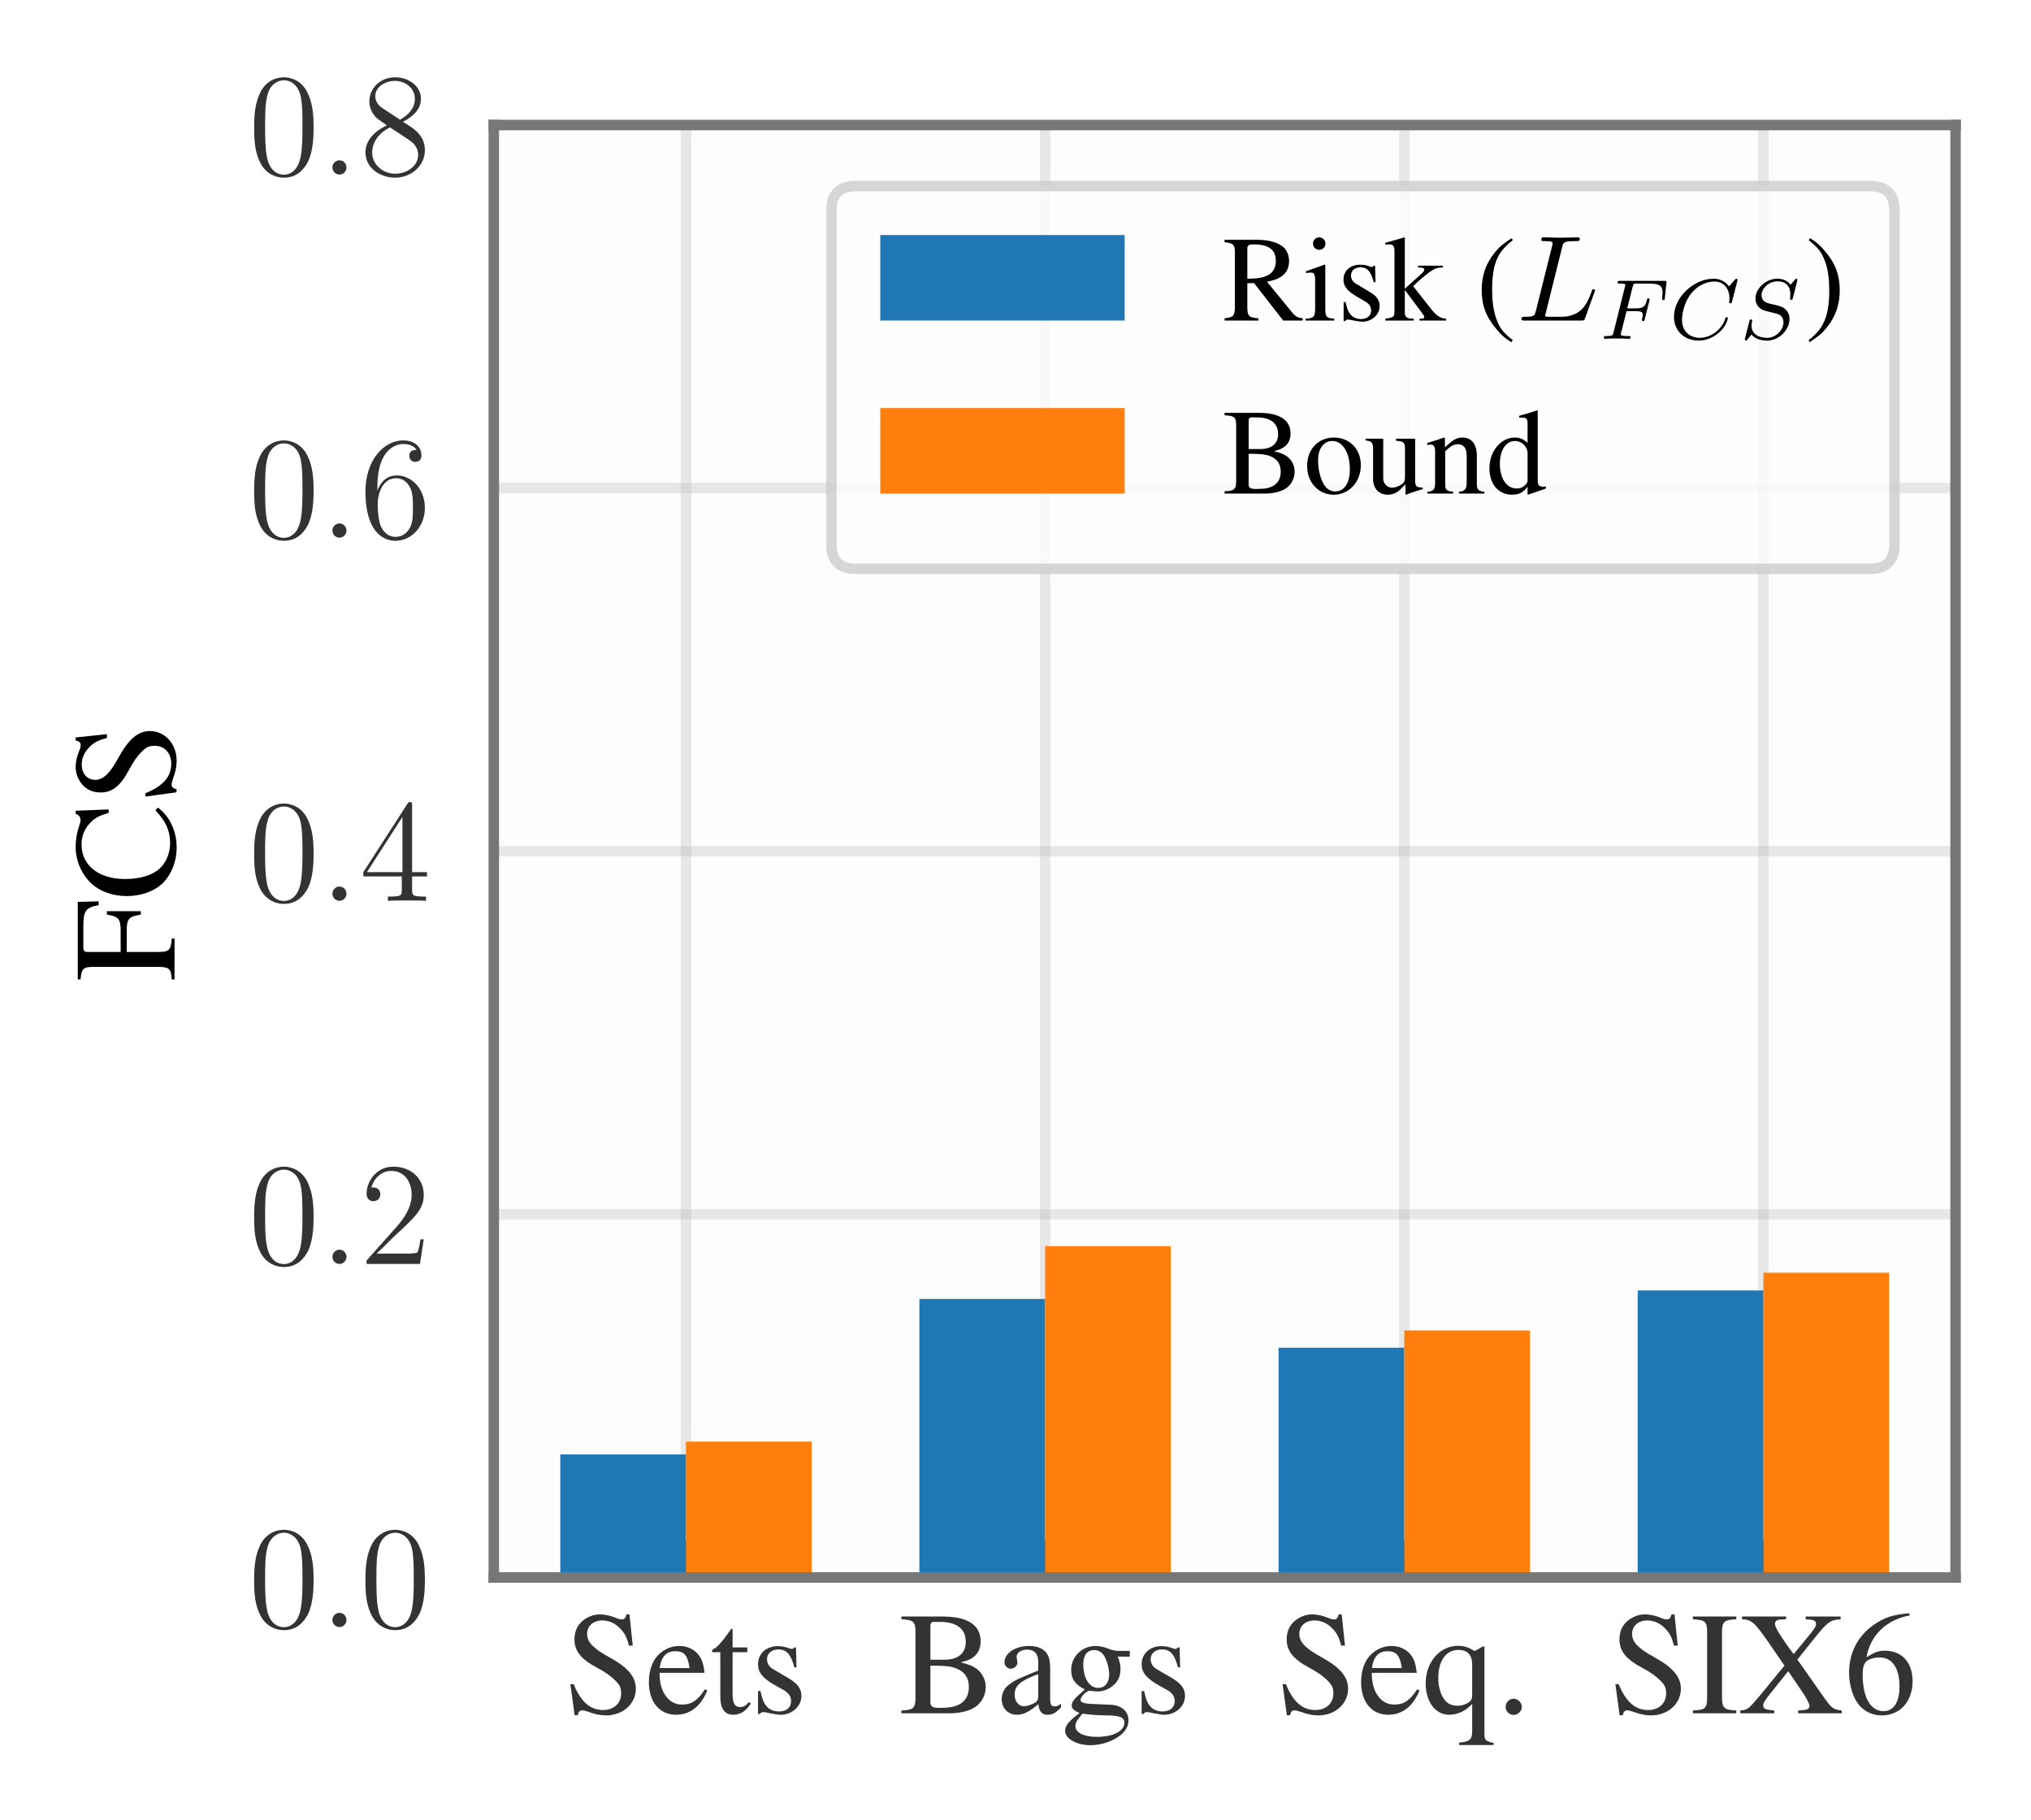 <?xml version="1.0" encoding="UTF-8"?>
<svg xmlns="http://www.w3.org/2000/svg" xmlns:xlink="http://www.w3.org/1999/xlink" width="193.827pt" height="173.704pt" viewBox="0 0 193.827 173.704">
<rect x="0" y="0" width="193.827" height="173.704" fill="#808080" stroke="none"/>
<defs>
<g>
<g id="glyph-0-0">
<path d="M 6.234 -9.438 L 5.938 -9.438 C 5.891 -9.109 5.734 -8.953 5.5 -8.953 C 5.359 -8.953 5.125 -9.016 4.891 -9.125 C 4.375 -9.328 3.844 -9.438 3.406 -9.438 C 2.797 -9.438 2.188 -9.188 1.734 -8.797 C 1.234 -8.359 0.984 -7.766 0.984 -7.047 C 0.984 -5.938 1.609 -5.156 3.172 -4.328 C 4.172 -3.797 4.891 -3.219 5.25 -2.688 C 5.375 -2.516 5.438 -2.219 5.438 -1.891 C 5.438 -0.953 4.75 -0.312 3.719 -0.312 C 2.484 -0.312 1.609 -1.078 0.906 -2.781 L 0.594 -2.781 L 1 0.188 L 1.312 0.188 C 1.328 -0.078 1.5 -0.281 1.703 -0.281 C 1.859 -0.281 2.094 -0.219 2.359 -0.125 C 2.891 0.078 3.453 0.203 4 0.203 C 5.609 0.203 6.844 -0.906 6.844 -2.344 C 6.844 -3.484 6.078 -4.391 4.234 -5.391 C 2.781 -6.188 2.188 -6.812 2.188 -7.562 C 2.188 -8.328 2.781 -8.859 3.641 -8.859 C 4.266 -8.859 4.859 -8.594 5.344 -8.094 C 5.781 -7.641 5.969 -7.281 6.188 -6.453 L 6.547 -6.453 Z M 6.234 -9.438 "/>
</g>
<g id="glyph-0-1">
<path d="M 5.688 -2.281 C 5.016 -1.234 4.422 -0.828 3.531 -0.828 C 2.734 -0.828 2.141 -1.234 1.734 -2.016 C 1.484 -2.547 1.375 -3.016 1.359 -3.859 L 5.656 -3.859 C 5.547 -4.766 5.406 -5.172 5.047 -5.625 C 4.625 -6.125 3.984 -6.422 3.266 -6.422 C 2.562 -6.422 1.906 -6.172 1.375 -5.688 C 0.719 -5.125 0.344 -4.125 0.344 -2.984 C 0.344 -1.062 1.359 0.141 2.953 0.141 C 4.281 0.141 5.328 -0.688 5.922 -2.188 Z M 1.375 -4.312 C 1.531 -5.406 2.016 -5.922 2.859 -5.922 C 3.719 -5.922 4.047 -5.531 4.234 -4.312 Z M 1.375 -4.312 "/>
</g>
<g id="glyph-0-2">
<path d="M 3.562 -6.281 L 2.156 -6.281 L 2.156 -7.891 C 2.156 -8.031 2.141 -8.078 2.047 -8.078 C 1.953 -7.953 1.875 -7.828 1.766 -7.688 C 1.234 -6.922 0.641 -6.25 0.422 -6.188 C 0.266 -6.094 0.188 -6 0.188 -5.938 C 0.188 -5.891 0.203 -5.859 0.234 -5.828 L 0.984 -5.828 L 0.984 -1.625 C 0.984 -0.453 1.391 0.141 2.219 0.141 C 2.906 0.141 3.438 -0.203 3.891 -0.922 L 3.719 -1.078 C 3.422 -0.719 3.188 -0.594 2.875 -0.594 C 2.359 -0.594 2.156 -0.969 2.156 -1.844 L 2.156 -5.828 L 3.562 -5.828 Z M 3.562 -6.281 "/>
</g>
<g id="glyph-0-3">
<path d="M 4.391 -4.375 L 4.344 -6.281 L 4.188 -6.281 L 4.156 -6.25 C 4.031 -6.156 4.016 -6.141 3.969 -6.141 C 3.875 -6.141 3.734 -6.172 3.594 -6.234 C 3.281 -6.344 2.969 -6.406 2.609 -6.406 C 1.5 -6.406 0.719 -5.688 0.719 -4.688 C 0.719 -3.906 1.156 -3.344 2.344 -2.672 L 3.156 -2.219 C 3.641 -1.938 3.875 -1.609 3.875 -1.172 C 3.875 -0.562 3.438 -0.172 2.719 -0.172 C 2.25 -0.172 1.812 -0.344 1.547 -0.656 C 1.25 -1 1.125 -1.328 0.953 -2.125 L 0.719 -2.125 L 0.719 0.062 L 0.906 0.062 C 1 -0.078 1.062 -0.109 1.234 -0.109 C 1.359 -0.109 1.547 -0.078 1.875 0 C 2.266 0.078 2.641 0.141 2.891 0.141 C 3.969 0.141 4.859 -0.672 4.859 -1.641 C 4.859 -2.344 4.516 -2.797 3.688 -3.312 L 2.172 -4.203 C 1.781 -4.422 1.578 -4.766 1.578 -5.156 C 1.578 -5.703 2.016 -6.094 2.656 -6.094 C 3.453 -6.094 3.859 -5.625 4.188 -4.375 Z M 4.391 -4.375 "/>
</g>
<g id="glyph-0-4">
<path d="M 0.234 -9.234 L 0.234 -8.969 C 1.406 -8.906 1.578 -8.75 1.578 -7.719 L 1.578 -1.516 C 1.578 -0.484 1.391 -0.312 0.234 -0.266 L 0.234 0 L 4.891 0 C 5.984 0 6.984 -0.297 7.5 -0.766 C 8 -1.219 8.281 -1.844 8.281 -2.516 C 8.281 -3.125 8.016 -3.688 7.594 -4.094 C 7.172 -4.469 6.797 -4.625 5.891 -4.859 C 6.609 -5.031 6.906 -5.172 7.234 -5.469 C 7.594 -5.781 7.797 -6.297 7.797 -6.859 C 7.797 -8.422 6.562 -9.234 4.141 -9.234 Z M 3 -4.547 C 4.359 -4.547 5 -4.484 5.5 -4.266 C 6.297 -3.938 6.672 -3.375 6.672 -2.5 C 6.672 -1.75 6.375 -1.203 5.812 -0.875 C 5.375 -0.625 4.797 -0.516 3.875 -0.516 C 3.188 -0.516 3 -0.641 3 -1.094 Z M 3 -5.109 L 3 -8.297 C 3 -8.594 3.094 -8.719 3.312 -8.719 L 3.922 -8.719 C 5.531 -8.719 6.375 -8.047 6.375 -6.812 C 6.375 -5.719 5.641 -5.109 4.328 -5.109 Z M 3 -5.109 "/>
</g>
<g id="glyph-0-5">
<path d="M 6.172 -0.922 C 5.938 -0.719 5.766 -0.656 5.547 -0.656 C 5.234 -0.656 5.141 -0.844 5.141 -1.469 L 5.141 -4.188 C 5.141 -4.906 5.062 -5.312 4.859 -5.656 C 4.547 -6.156 3.953 -6.422 3.125 -6.422 C 1.812 -6.422 0.781 -5.734 0.781 -4.859 C 0.781 -4.531 1.062 -4.25 1.375 -4.25 C 1.719 -4.25 2.016 -4.531 2.016 -4.844 C 2.016 -4.891 2 -4.969 1.984 -5.062 C 1.953 -5.188 1.938 -5.297 1.938 -5.406 C 1.938 -5.781 2.391 -6.078 2.938 -6.078 C 3.625 -6.078 4 -5.672 4 -4.922 L 4 -4.078 C 1.859 -3.203 1.625 -3.094 1.016 -2.562 C 0.719 -2.281 0.516 -1.812 0.516 -1.359 C 0.516 -0.469 1.125 0.141 1.984 0.141 C 2.594 0.141 3.172 -0.156 4.016 -0.875 C 4.094 -0.156 4.344 0.141 4.906 0.141 C 5.391 0.141 5.672 -0.031 6.172 -0.562 Z M 4 -1.719 C 4 -1.281 3.938 -1.156 3.641 -0.984 C 3.312 -0.797 2.922 -0.672 2.625 -0.672 C 2.141 -0.672 1.75 -1.141 1.75 -1.75 L 1.75 -1.797 C 1.75 -2.625 2.312 -3.125 4 -3.734 Z M 4 -1.719 "/>
</g>
<g id="glyph-0-6">
<path d="M 6.562 -5.406 L 6.562 -5.953 L 5.484 -5.953 C 5.203 -5.953 5 -6 4.719 -6.094 L 4.406 -6.203 C 4.031 -6.344 3.656 -6.422 3.297 -6.422 C 2 -6.422 0.969 -5.406 0.969 -4.141 C 0.969 -3.266 1.344 -2.734 2.266 -2.281 C 2 -2.016 1.75 -1.781 1.656 -1.719 C 1.203 -1.312 1.016 -1.031 1.016 -0.75 C 1.016 -0.453 1.188 -0.297 1.766 -0.016 C 0.766 0.719 0.391 1.172 0.391 1.688 C 0.391 2.422 1.484 3.047 2.797 3.047 C 3.844 3.047 4.938 2.672 5.672 2.094 C 6.188 1.656 6.438 1.219 6.438 0.688 C 6.438 -0.188 5.781 -0.766 4.75 -0.812 L 2.938 -0.891 C 2.203 -0.922 1.859 -1.047 1.859 -1.266 C 1.859 -1.547 2.312 -2.031 2.688 -2.156 C 2.812 -2.141 2.922 -2.125 2.953 -2.125 C 3.219 -2.094 3.406 -2.078 3.484 -2.078 C 4 -2.078 4.562 -2.281 5 -2.672 C 5.453 -3.062 5.672 -3.547 5.672 -4.234 C 5.672 -4.641 5.594 -4.969 5.406 -5.406 Z M 2.047 0.031 C 2.516 0.125 3.625 0.203 4.312 0.203 C 5.578 0.203 6.047 0.391 6.047 0.891 C 6.047 1.703 4.984 2.25 3.406 2.25 C 2.172 2.25 1.375 1.844 1.375 1.234 C 1.375 0.906 1.469 0.719 2.047 0.031 Z M 2.125 -4.719 C 2.125 -5.547 2.516 -6.031 3.156 -6.031 C 3.594 -6.031 3.953 -5.797 4.172 -5.375 C 4.422 -4.891 4.594 -4.234 4.594 -3.703 C 4.594 -2.922 4.188 -2.422 3.547 -2.422 C 2.703 -2.422 2.125 -3.328 2.125 -4.672 Z M 2.125 -4.719 "/>
</g>
<g id="glyph-0-7">
<path d="M 5.016 -5.938 C 4.375 -6.312 3.969 -6.438 3.422 -6.438 C 1.672 -6.438 0.328 -4.875 0.328 -2.859 C 0.328 -1.109 1.25 0.141 2.562 0.141 C 3.375 0.141 4.141 -0.219 4.766 -0.891 L 4.766 1.734 C 4.766 2.516 4.5 2.719 3.516 2.797 L 3.516 3.031 L 6.812 3.031 L 6.812 2.828 C 6.047 2.672 5.938 2.547 5.938 1.969 L 5.938 -6.375 L 5.781 -6.375 Z M 4.766 -1.766 C 4.766 -1.438 4.703 -1.25 4.562 -1.141 C 4.25 -0.875 3.797 -0.719 3.359 -0.719 C 2.938 -0.719 2.547 -0.844 2.281 -1.125 C 1.828 -1.531 1.531 -2.438 1.531 -3.359 C 1.531 -5.016 2.281 -6.047 3.453 -6.047 C 4.328 -6.047 4.766 -5.578 4.766 -4.641 Z M 4.766 -1.766 "/>
</g>
<g id="glyph-0-8">
<path d="M 1.75 -1.391 C 1.328 -1.391 0.984 -1.031 0.984 -0.594 C 0.984 -0.203 1.328 0.156 1.734 0.156 C 2.156 0.156 2.531 -0.203 2.531 -0.594 C 2.531 -1.031 2.156 -1.391 1.75 -1.391 Z M 1.75 -1.391 "/>
</g>
<g id="glyph-0-9">
<path d="M 1.609 -1.516 C 1.609 -0.469 1.422 -0.312 0.25 -0.266 L 0.25 0 L 4.391 0 L 4.391 -0.266 C 3.25 -0.312 3.031 -0.5 3.031 -1.516 L 3.031 -7.719 C 3.031 -8.734 3.219 -8.922 4.391 -8.969 L 4.391 -9.234 L 0.25 -9.234 L 0.25 -8.969 C 1.438 -8.906 1.609 -8.75 1.609 -7.719 Z M 1.609 -1.516 "/>
</g>
<g id="glyph-0-10">
<path d="M 9.719 -9.234 L 6.391 -9.234 L 6.391 -8.969 C 7.141 -8.938 7.375 -8.844 7.375 -8.531 C 7.375 -8.312 7.219 -8.062 6.812 -7.562 L 5.234 -5.641 L 4.641 -6.453 C 3.797 -7.641 3.453 -8.25 3.453 -8.547 C 3.453 -8.828 3.672 -8.938 4.125 -8.953 L 4.516 -8.969 L 4.516 -9.234 L 0.312 -9.234 L 0.312 -8.969 C 1.219 -8.938 1.469 -8.719 2.828 -6.781 L 4.359 -4.547 L 2.156 -1.859 C 0.922 -0.375 0.844 -0.328 0.141 -0.266 L 0.141 0 L 3.391 0 L 3.391 -0.266 C 2.578 -0.328 2.328 -0.438 2.328 -0.75 C 2.328 -0.969 2.547 -1.312 3.062 -1.953 L 4.719 -4.016 L 6.047 -2.062 C 6.5 -1.375 6.75 -0.906 6.75 -0.703 C 6.75 -0.453 6.531 -0.312 6.062 -0.297 C 6 -0.297 5.844 -0.281 5.672 -0.266 L 5.672 0 L 9.828 0 L 9.828 -0.266 C 9.078 -0.344 8.875 -0.484 8.281 -1.297 L 5.594 -5.125 L 7.625 -7.656 C 8.547 -8.75 8.812 -8.922 9.719 -8.969 Z M 9.719 -9.234 "/>
</g>
<g id="glyph-0-11">
<path d="M 6.219 -9.547 C 4.625 -9.406 3.828 -9.141 2.797 -8.422 C 1.297 -7.359 0.469 -5.766 0.469 -3.891 C 0.469 -2.672 0.844 -1.453 1.453 -0.75 C 1.984 -0.141 2.734 0.203 3.594 0.203 C 5.328 0.203 6.531 -1.125 6.531 -3.062 C 6.531 -4.844 5.516 -5.969 3.906 -5.969 C 3.297 -5.969 3 -5.875 2.125 -5.344 C 2.5 -7.453 4.062 -8.953 6.25 -9.328 Z M 3.375 -5.328 C 4.578 -5.328 5.281 -4.328 5.281 -2.578 C 5.281 -1.047 4.734 -0.203 3.75 -0.203 C 2.531 -0.203 1.766 -1.5 1.766 -3.672 C 1.766 -4.375 1.891 -4.766 2.156 -4.984 C 2.453 -5.203 2.891 -5.328 3.375 -5.328 Z M 3.375 -5.328 "/>
</g>
<g id="glyph-1-0">
<path d="M 6.25 -4.469 C 6.25 -5.625 6.188 -6.75 5.672 -7.812 C 5.109 -8.969 4.109 -9.281 3.422 -9.281 C 2.609 -9.281 1.625 -8.875 1.109 -7.719 C 0.719 -6.844 0.578 -5.969 0.578 -4.469 C 0.578 -3.109 0.672 -2.094 1.172 -1.109 C 1.719 -0.047 2.672 0.297 3.406 0.297 C 4.625 0.297 5.312 -0.438 5.719 -1.234 C 6.219 -2.281 6.25 -3.656 6.25 -4.469 Z M 3.406 0.016 C 2.953 0.016 2.047 -0.234 1.781 -1.766 C 1.625 -2.594 1.625 -3.656 1.625 -4.625 C 1.625 -5.781 1.625 -6.812 1.859 -7.625 C 2.094 -8.562 2.797 -9 3.406 -9 C 3.938 -9 4.75 -8.672 5.016 -7.484 C 5.188 -6.688 5.188 -5.578 5.188 -4.625 C 5.188 -3.703 5.188 -2.641 5.031 -1.781 C 4.766 -0.25 3.891 0.016 3.406 0.016 Z M 3.406 0.016 "/>
</g>
<g id="glyph-1-1">
<path d="M 6.141 -2.344 L 5.828 -2.344 C 5.797 -2.109 5.672 -1.344 5.547 -1.109 C 5.438 -0.984 4.641 -0.984 4.234 -0.984 L 1.641 -0.984 C 2.016 -1.312 2.875 -2.203 3.234 -2.547 C 5.359 -4.5 6.141 -5.219 6.141 -6.594 C 6.141 -8.203 4.875 -9.281 3.25 -9.281 C 1.625 -9.281 0.688 -7.891 0.688 -6.703 C 0.688 -5.984 1.297 -5.984 1.344 -5.984 C 1.625 -5.984 2 -6.188 2 -6.641 C 2 -7.031 1.734 -7.297 1.344 -7.297 C 1.219 -7.297 1.188 -7.297 1.141 -7.281 C 1.406 -8.234 2.156 -8.875 3.062 -8.875 C 4.25 -8.875 4.984 -7.891 4.984 -6.594 C 4.984 -5.406 4.297 -4.375 3.5 -3.484 L 0.688 -0.328 L 0.688 0 L 5.781 0 Z M 6.141 -2.344 "/>
</g>
<g id="glyph-1-2">
<path d="M 5.031 -9.078 C 5.031 -9.344 5.031 -9.422 4.844 -9.422 C 4.734 -9.422 4.688 -9.422 4.578 -9.25 L 0.375 -2.734 L 0.375 -2.328 L 4.047 -2.328 L 4.047 -1.062 C 4.047 -0.547 4.016 -0.406 3 -0.406 L 2.719 -0.406 L 2.719 0 C 3.047 -0.031 4.141 -0.031 4.531 -0.031 C 4.922 -0.031 6.047 -0.031 6.359 0 L 6.359 -0.406 L 6.078 -0.406 C 5.078 -0.406 5.031 -0.547 5.031 -1.062 L 5.031 -2.328 L 6.453 -2.328 L 6.453 -2.734 L 5.031 -2.734 Z M 4.109 -8 L 4.109 -2.734 L 0.719 -2.734 Z M 4.109 -8 "/>
</g>
<g id="glyph-1-3">
<path d="M 1.719 -4.859 C 1.719 -8.391 3.438 -8.938 4.188 -8.938 C 4.688 -8.938 5.188 -8.797 5.453 -8.375 C 5.281 -8.375 4.766 -8.375 4.766 -7.797 C 4.766 -7.5 4.969 -7.234 5.328 -7.234 C 5.672 -7.234 5.922 -7.438 5.922 -7.844 C 5.922 -8.562 5.391 -9.281 4.172 -9.281 C 2.406 -9.281 0.578 -7.484 0.578 -4.406 C 0.578 -0.578 2.25 0.297 3.438 0.297 C 4.953 0.297 6.25 -1.031 6.25 -2.844 C 6.25 -4.703 4.953 -5.938 3.562 -5.938 C 2.312 -5.938 1.859 -4.875 1.719 -4.484 Z M 3.438 -0.078 C 2.547 -0.078 2.141 -0.859 2.016 -1.156 C 1.891 -1.516 1.75 -2.203 1.75 -3.188 C 1.75 -4.281 2.25 -5.672 3.5 -5.672 C 4.266 -5.672 4.672 -5.156 4.891 -4.672 C 5.109 -4.156 5.109 -3.453 5.109 -2.859 C 5.109 -2.156 5.109 -1.516 4.844 -0.984 C 4.5 -0.328 3.984 -0.078 3.438 -0.078 Z M 3.438 -0.078 "/>
</g>
<g id="glyph-1-4">
<path d="M 4.156 -5.031 C 4.859 -5.406 5.875 -6.062 5.875 -7.234 C 5.875 -8.438 4.703 -9.281 3.422 -9.281 C 2.031 -9.281 0.953 -8.266 0.953 -6.984 C 0.953 -6.516 1.094 -6.047 1.484 -5.562 C 1.625 -5.391 1.641 -5.375 2.625 -4.688 C 1.266 -4.062 0.578 -3.125 0.578 -2.109 C 0.578 -0.625 1.984 0.297 3.406 0.297 C 4.953 0.297 6.25 -0.844 6.25 -2.312 C 6.25 -3.734 5.25 -4.375 4.156 -5.031 Z M 2.266 -6.297 C 2.078 -6.422 1.516 -6.781 1.516 -7.469 C 1.516 -8.375 2.469 -8.938 3.406 -8.938 C 4.406 -8.938 5.297 -8.219 5.297 -7.219 C 5.297 -6.359 4.688 -5.672 3.875 -5.234 Z M 2.922 -4.5 L 4.609 -3.391 C 4.969 -3.156 5.609 -2.719 5.609 -1.875 C 5.609 -0.812 4.531 -0.078 3.422 -0.078 C 2.234 -0.078 1.219 -0.953 1.219 -2.109 C 1.219 -3.188 2.016 -4.078 2.922 -4.5 Z M 2.922 -4.5 "/>
</g>
<g id="glyph-2-0">
<path d="M 2.562 -0.672 C 2.562 -1.078 2.234 -1.359 1.891 -1.359 C 1.5 -1.359 1.219 -1.016 1.219 -0.688 C 1.219 -0.281 1.547 0 1.891 0 C 2.281 0 2.562 -0.328 2.562 -0.672 Z M 2.562 -0.672 "/>
</g>
<g id="glyph-3-0">
<path d="M -3.219 -6.688 L -6.453 -6.688 L -6.453 -6.359 C -5.344 -6.188 -5.141 -5.938 -5.141 -4.828 L -5.141 -2.797 L -8.234 -2.797 C -8.625 -2.797 -8.703 -2.875 -8.703 -3.25 L -8.703 -5.156 C -8.703 -6.719 -8.5 -7.031 -7.234 -7.266 L -7.234 -7.625 L -9.234 -7.578 L -9.234 -0.172 L -8.969 -0.172 C -8.891 -1.203 -8.688 -1.375 -7.719 -1.375 L -1.672 -1.375 C -0.516 -1.375 -0.328 -1.234 -0.266 -0.172 L 0 -0.172 L 0 -4.078 L -0.266 -4.078 C -0.328 -3 -0.516 -2.797 -1.516 -2.797 L -4.562 -2.797 L -4.562 -4.828 C -4.562 -5.953 -4.359 -6.188 -3.219 -6.359 Z M -3.219 -6.688 "/>
</g>
<g id="glyph-3-1">
<path d="M -6.281 -8.656 L -9.438 -8.531 L -9.438 -8.234 C -9.141 -8.156 -8.969 -7.922 -8.969 -7.641 C -8.969 -7.516 -9.016 -7.312 -9.094 -7.109 C -9.328 -6.422 -9.438 -5.719 -9.438 -5.062 C -9.438 -3.922 -9 -2.766 -8.234 -1.891 C -7.375 -0.922 -6.062 -0.391 -4.531 -0.391 C -3.234 -0.391 -2.031 -0.812 -1.234 -1.516 C -0.328 -2.359 0.203 -3.641 0.203 -5.016 C 0.203 -6.594 -0.453 -7.984 -1.578 -8.828 L -1.828 -8.578 C -0.844 -7.547 -0.422 -6.625 -0.422 -5.469 C -0.422 -4.594 -0.703 -3.812 -1.234 -3.203 C -1.906 -2.438 -3.172 -2.016 -4.719 -2.016 C -7.234 -2.016 -8.875 -3.312 -8.875 -5.328 C -8.875 -6.125 -8.578 -6.844 -8.016 -7.406 C -7.578 -7.859 -7.188 -8.062 -6.281 -8.328 Z M -6.281 -8.656 "/>
</g>
<g id="glyph-3-2">
<path d="M -9.438 -6.234 L -9.438 -5.938 C -9.109 -5.891 -8.953 -5.734 -8.953 -5.5 C -8.953 -5.359 -9.016 -5.125 -9.125 -4.891 C -9.328 -4.375 -9.438 -3.844 -9.438 -3.406 C -9.438 -2.797 -9.188 -2.188 -8.797 -1.734 C -8.359 -1.234 -7.766 -0.984 -7.047 -0.984 C -5.938 -0.984 -5.156 -1.609 -4.328 -3.172 C -3.797 -4.172 -3.219 -4.891 -2.688 -5.25 C -2.516 -5.375 -2.219 -5.438 -1.891 -5.438 C -0.953 -5.438 -0.312 -4.75 -0.312 -3.719 C -0.312 -2.484 -1.078 -1.609 -2.781 -0.906 L -2.781 -0.594 L 0.188 -1 L 0.188 -1.312 C -0.078 -1.328 -0.281 -1.5 -0.281 -1.703 C -0.281 -1.859 -0.219 -2.094 -0.125 -2.359 C 0.078 -2.891 0.203 -3.453 0.203 -4 C 0.203 -5.609 -0.906 -6.844 -2.344 -6.844 C -3.484 -6.844 -4.391 -6.078 -5.391 -4.234 C -6.188 -2.781 -6.812 -2.188 -7.562 -2.188 C -8.328 -2.188 -8.859 -2.781 -8.859 -3.641 C -8.859 -4.266 -8.594 -4.859 -8.094 -5.344 C -7.641 -5.781 -7.281 -5.969 -6.453 -6.188 L -6.453 -6.547 Z M -9.438 -6.234 "/>
</g>
<g id="glyph-4-0">
<path d="M 7.656 -0.219 C 7.219 -0.25 6.984 -0.375 6.656 -0.766 L 4.25 -3.703 C 5.031 -3.859 5.375 -4 5.766 -4.312 C 6.141 -4.609 6.359 -5.109 6.359 -5.656 C 6.359 -6.156 6.203 -6.578 5.906 -6.922 C 5.469 -7.391 4.5 -7.703 3.406 -7.703 L 0.203 -7.703 L 0.203 -7.469 C 1.062 -7.375 1.188 -7.25 1.188 -6.422 L 1.188 -1.391 C 1.188 -0.438 1.062 -0.297 0.203 -0.219 L 0.203 0 L 3.422 0 L 3.422 -0.219 C 2.516 -0.281 2.375 -0.438 2.375 -1.266 L 2.375 -3.562 L 3.016 -3.578 L 5.797 0 L 7.656 0 Z M 2.375 -6.844 C 2.375 -7.172 2.5 -7.266 2.969 -7.266 C 4.422 -7.266 5.094 -6.766 5.094 -5.672 C 5.094 -5.094 4.844 -4.609 4.422 -4.375 C 3.891 -4.078 3.484 -4.016 2.375 -3.984 Z M 2.375 -6.844 "/>
</g>
<g id="glyph-4-1">
<path d="M 2.031 -5.344 L 0.234 -4.703 L 0.234 -4.531 L 0.328 -4.547 C 0.469 -4.562 0.609 -4.578 0.719 -4.578 C 1 -4.578 1.109 -4.391 1.109 -3.875 L 1.109 -1.188 C 1.109 -0.344 0.984 -0.219 0.188 -0.172 L 0.188 0 L 2.938 0 L 2.938 -0.172 C 2.172 -0.234 2.078 -0.344 2.078 -1.188 L 2.078 -5.312 Z M 1.484 -7.938 C 1.172 -7.938 0.906 -7.672 0.906 -7.344 C 0.906 -7.016 1.156 -6.75 1.484 -6.75 C 1.828 -6.75 2.094 -7.016 2.094 -7.344 C 2.094 -7.672 1.828 -7.938 1.484 -7.938 Z M 1.484 -7.938 "/>
</g>
<g id="glyph-4-2">
<path d="M 3.656 -3.656 L 3.609 -5.234 L 3.484 -5.234 L 3.469 -5.203 C 3.359 -5.125 3.344 -5.109 3.297 -5.109 C 3.234 -5.109 3.109 -5.141 2.984 -5.203 C 2.734 -5.297 2.469 -5.328 2.172 -5.328 C 1.25 -5.328 0.594 -4.75 0.594 -3.906 C 0.594 -3.25 0.969 -2.797 1.953 -2.234 L 2.625 -1.844 C 3.031 -1.609 3.234 -1.344 3.234 -0.969 C 3.234 -0.469 2.859 -0.141 2.266 -0.141 C 1.875 -0.141 1.516 -0.297 1.297 -0.547 C 1.047 -0.844 0.938 -1.109 0.797 -1.766 L 0.609 -1.766 L 0.609 0.047 L 0.75 0.047 C 0.844 -0.062 0.891 -0.094 1.016 -0.094 C 1.125 -0.094 1.297 -0.062 1.562 0 C 1.891 0.062 2.203 0.109 2.406 0.109 C 3.297 0.109 4.047 -0.562 4.047 -1.375 C 4.047 -1.953 3.766 -2.344 3.062 -2.75 L 1.812 -3.5 C 1.484 -3.688 1.312 -3.969 1.312 -4.297 C 1.312 -4.75 1.672 -5.078 2.203 -5.078 C 2.875 -5.078 3.219 -4.688 3.484 -3.656 Z M 3.656 -3.656 "/>
</g>
<g id="glyph-4-3">
<path d="M 0.078 -7.25 C 0.234 -7.25 0.344 -7.266 0.453 -7.266 C 0.844 -7.266 0.953 -7.109 0.953 -6.562 L 0.953 -0.953 C 0.953 -0.344 0.922 -0.312 0.078 -0.172 L 0.078 0 L 2.797 0 L 2.797 -0.172 L 2.562 -0.188 C 2.109 -0.203 1.938 -0.375 1.938 -0.781 L 1.938 -2.922 L 3.562 -0.75 L 3.594 -0.703 C 3.609 -0.656 3.641 -0.625 3.672 -0.594 C 3.766 -0.484 3.797 -0.406 3.797 -0.344 C 3.797 -0.25 3.703 -0.172 3.562 -0.172 L 3.344 -0.172 L 3.344 0 L 5.875 0 L 5.875 -0.172 C 5.359 -0.203 5 -0.438 4.516 -1.016 L 2.734 -3.281 L 3.062 -3.594 C 3.891 -4.359 4.609 -4.891 4.953 -4.984 C 5.125 -5.031 5.297 -5.062 5.484 -5.062 L 5.578 -5.062 L 5.578 -5.234 L 3.203 -5.234 L 3.203 -5.062 C 3.656 -5.062 3.797 -5.016 3.797 -4.844 C 3.797 -4.75 3.688 -4.594 3.516 -4.453 L 1.938 -3.031 L 1.938 -7.922 L 1.891 -7.938 C 1.438 -7.797 1.109 -7.703 0.438 -7.516 L 0.078 -7.422 Z M 0.078 -7.25 "/>
</g>
<g id="glyph-4-4">
<path d="M 3.422 -7.859 C 2.562 -7.297 2.219 -7 1.797 -6.469 C 0.969 -5.453 0.562 -4.297 0.562 -2.922 C 0.562 -1.453 0.984 -0.312 2.016 0.875 C 2.484 1.438 2.797 1.688 3.391 2.062 L 3.531 1.875 C 2.609 1.141 2.281 0.734 1.969 -0.141 C 1.688 -0.922 1.562 -1.797 1.562 -2.969 C 1.562 -4.188 1.703 -5.141 2.016 -5.859 C 2.344 -6.578 2.703 -7 3.531 -7.672 Z M 3.422 -7.859 "/>
</g>
<g id="glyph-4-5">
<path d="M 0.438 2.062 C 1.297 1.5 1.656 1.203 2.078 0.656 C 2.906 -0.344 3.312 -1.516 3.312 -2.875 C 3.312 -4.359 2.891 -5.484 1.859 -6.672 C 1.391 -7.234 1.078 -7.484 0.484 -7.859 L 0.344 -7.672 C 1.266 -6.938 1.578 -6.531 1.906 -5.656 C 2.188 -4.875 2.312 -4 2.312 -2.844 C 2.312 -1.625 2.156 -0.656 1.844 0.047 C 1.516 0.781 1.172 1.203 0.344 1.875 Z M 0.438 2.062 "/>
</g>
<g id="glyph-4-6">
<path d="M 0.203 -7.703 L 0.203 -7.469 C 1.172 -7.422 1.312 -7.281 1.312 -6.422 L 1.312 -1.266 C 1.312 -0.406 1.156 -0.25 0.203 -0.219 L 0.203 0 L 4.078 0 C 4.984 0 5.812 -0.25 6.25 -0.641 C 6.656 -1.016 6.891 -1.531 6.891 -2.094 C 6.891 -2.609 6.688 -3.062 6.328 -3.406 C 5.969 -3.719 5.656 -3.859 4.906 -4.047 C 5.516 -4.203 5.75 -4.312 6.031 -4.562 C 6.328 -4.812 6.5 -5.25 6.5 -5.719 C 6.5 -7.016 5.469 -7.703 3.453 -7.703 Z M 2.5 -3.797 C 3.625 -3.797 4.156 -3.734 4.578 -3.562 C 5.25 -3.281 5.562 -2.812 5.562 -2.078 C 5.562 -1.453 5.312 -1 4.844 -0.734 C 4.469 -0.516 4 -0.438 3.234 -0.438 C 2.656 -0.438 2.5 -0.531 2.5 -0.906 Z M 2.5 -4.25 L 2.5 -6.922 C 2.5 -7.156 2.578 -7.266 2.75 -7.266 L 3.266 -7.266 C 4.609 -7.266 5.312 -6.703 5.312 -5.672 C 5.312 -4.766 4.703 -4.25 3.609 -4.25 Z M 2.5 -4.25 "/>
</g>
<g id="glyph-4-7">
<path d="M 2.906 -5.344 C 1.391 -5.344 0.344 -4.234 0.344 -2.625 C 0.344 -1.062 1.422 0.109 2.891 0.109 C 4.344 0.109 5.469 -1.109 5.469 -2.719 C 5.469 -4.25 4.391 -5.344 2.906 -5.344 Z M 2.75 -5.016 C 3.734 -5.016 4.422 -3.906 4.422 -2.312 C 4.422 -1 3.891 -0.203 3.016 -0.203 C 2.562 -0.203 2.141 -0.484 1.891 -0.953 C 1.562 -1.562 1.391 -2.375 1.391 -3.203 C 1.391 -4.297 1.938 -5.016 2.75 -5.016 Z M 2.75 -5.016 "/>
</g>
<g id="glyph-4-8">
<path d="M 5.562 -0.578 L 5.516 -0.578 C 4.969 -0.578 4.844 -0.703 4.844 -1.25 L 4.844 -5.234 L 3.016 -5.234 L 3.016 -5.031 C 3.734 -5 3.875 -4.875 3.875 -4.297 L 3.875 -1.562 C 3.875 -1.25 3.812 -1.078 3.656 -0.953 C 3.344 -0.703 2.969 -0.562 2.625 -0.562 C 2.172 -0.562 1.797 -0.953 1.797 -1.438 L 1.797 -5.234 L 0.109 -5.234 L 0.109 -5.062 C 0.656 -5.031 0.828 -4.859 0.828 -4.328 L 0.828 -1.391 C 0.828 -0.484 1.391 0.109 2.234 0.109 C 2.656 0.109 3.109 -0.062 3.422 -0.391 L 3.922 -0.891 L 3.922 0.078 L 3.969 0.109 C 4.562 -0.125 4.969 -0.25 5.562 -0.422 Z M 5.562 -0.578 "/>
</g>
<g id="glyph-4-9">
<path d="M 0.188 -4.625 C 0.25 -4.656 0.375 -4.672 0.5 -4.672 C 0.828 -4.672 0.938 -4.5 0.938 -3.922 L 0.938 -1.047 C 0.938 -0.391 0.797 -0.219 0.203 -0.172 L 0.203 0 L 2.672 0 L 2.672 -0.172 C 2.078 -0.219 1.906 -0.359 1.906 -0.781 L 1.906 -4.047 C 2.469 -4.562 2.719 -4.703 3.109 -4.703 C 3.672 -4.703 3.953 -4.344 3.953 -3.578 L 3.953 -1.156 C 3.953 -0.422 3.797 -0.219 3.219 -0.172 L 3.219 0 L 5.641 0 L 5.641 -0.172 C 5.062 -0.234 4.922 -0.375 4.922 -0.938 L 4.922 -3.609 C 4.922 -4.703 4.422 -5.344 3.562 -5.344 C 3.016 -5.344 2.656 -5.156 1.875 -4.406 L 1.875 -5.328 L 1.797 -5.344 C 1.219 -5.141 0.828 -5.016 0.188 -4.828 Z M 0.188 -4.625 "/>
</g>
<g id="glyph-4-10">
<path d="M 4 0.109 L 5.703 -0.484 L 5.703 -0.672 C 5.5 -0.656 5.469 -0.656 5.438 -0.656 C 5.016 -0.656 4.922 -0.797 4.922 -1.328 L 4.922 -7.922 L 4.875 -7.938 C 4.312 -7.75 3.906 -7.625 3.156 -7.422 L 3.156 -7.25 C 3.25 -7.25 3.328 -7.25 3.422 -7.25 C 3.844 -7.25 3.953 -7.141 3.953 -6.656 L 3.953 -4.844 C 3.516 -5.219 3.203 -5.344 2.734 -5.344 C 1.391 -5.344 0.312 -4.031 0.312 -2.391 C 0.312 -0.891 1.188 0.109 2.469 0.109 C 3.109 0.109 3.562 -0.109 3.953 -0.656 L 3.953 0.078 Z M 3.953 -1.188 C 3.953 -1.109 3.875 -0.969 3.75 -0.844 C 3.547 -0.609 3.25 -0.484 2.922 -0.484 C 1.953 -0.484 1.312 -1.422 1.312 -2.844 C 1.312 -4.156 1.891 -5.016 2.766 -5.016 C 3.391 -5.016 3.953 -4.469 3.953 -3.859 Z M 3.953 -1.188 "/>
</g>
<g id="glyph-5-0">
<path d="M 4.344 -7.031 C 4.453 -7.453 4.484 -7.578 5.578 -7.578 C 5.922 -7.578 6.016 -7.578 6.016 -7.797 C 6.016 -7.938 5.891 -7.938 5.828 -7.938 C 5.453 -7.938 4.5 -7.906 4.109 -7.906 C 3.766 -7.906 2.922 -7.938 2.562 -7.938 C 2.484 -7.938 2.344 -7.938 2.344 -7.703 C 2.344 -7.578 2.453 -7.578 2.672 -7.578 C 2.703 -7.578 2.922 -7.578 3.109 -7.562 C 3.328 -7.531 3.422 -7.516 3.422 -7.375 C 3.422 -7.328 3.422 -7.281 3.391 -7.156 L 1.828 -0.906 C 1.703 -0.453 1.688 -0.359 0.766 -0.359 C 0.562 -0.359 0.453 -0.359 0.453 -0.125 C 0.453 0 0.562 0 0.766 0 L 6.156 0 C 6.422 0 6.438 0 6.516 -0.203 L 7.422 -2.703 C 7.469 -2.844 7.469 -2.859 7.469 -2.875 C 7.469 -2.922 7.438 -3 7.328 -3 C 7.234 -3 7.219 -2.938 7.141 -2.75 C 6.75 -1.688 6.234 -0.359 4.219 -0.359 L 3.125 -0.359 C 2.969 -0.359 2.938 -0.359 2.875 -0.375 C 2.75 -0.391 2.719 -0.391 2.719 -0.484 C 2.719 -0.516 2.719 -0.547 2.781 -0.75 Z M 4.344 -7.031 "/>
</g>
<g id="glyph-6-0">
<path d="M 2.578 -2.641 L 3.422 -2.641 C 4.094 -2.641 4.125 -2.5 4.125 -2.266 C 4.125 -2.219 4.125 -2.141 4.062 -1.922 C 4.047 -1.891 4.047 -1.828 4.047 -1.797 C 4.047 -1.797 4.047 -1.688 4.172 -1.688 C 4.266 -1.688 4.297 -1.766 4.312 -1.875 L 4.75 -3.609 C 4.75 -3.625 4.781 -3.734 4.781 -3.75 C 4.781 -3.781 4.75 -3.859 4.641 -3.859 C 4.547 -3.859 4.531 -3.781 4.516 -3.688 C 4.344 -3.047 4.156 -2.906 3.438 -2.906 L 2.641 -2.906 L 3.156 -4.953 C 3.234 -5.25 3.234 -5.266 3.578 -5.266 L 4.766 -5.266 C 5.734 -5.266 6.016 -5.062 6.016 -4.359 C 6.016 -4.188 5.969 -3.984 5.969 -3.828 C 5.969 -3.734 6.031 -3.688 6.094 -3.688 C 6.219 -3.688 6.219 -3.766 6.234 -3.906 L 6.375 -5.281 C 6.391 -5.328 6.391 -5.375 6.391 -5.422 C 6.391 -5.531 6.297 -5.531 6.141 -5.531 L 1.969 -5.531 C 1.828 -5.531 1.719 -5.531 1.719 -5.391 C 1.719 -5.266 1.812 -5.266 1.953 -5.266 C 2.016 -5.266 2.125 -5.266 2.266 -5.25 C 2.438 -5.234 2.453 -5.219 2.453 -5.141 C 2.453 -5.094 2.453 -5.062 2.422 -4.969 L 1.344 -0.641 C 1.266 -0.328 1.25 -0.266 0.656 -0.266 C 0.5 -0.266 0.406 -0.266 0.406 -0.109 C 0.406 -0.078 0.422 0 0.531 0 C 0.703 0 0.891 -0.031 1.078 -0.031 L 2.203 -0.031 C 2.359 -0.016 2.641 0 2.797 0 C 2.859 0 2.969 0 2.969 -0.156 C 2.969 -0.266 2.875 -0.266 2.703 -0.266 C 2.531 -0.266 2.469 -0.266 2.281 -0.281 C 2.062 -0.312 2.031 -0.328 2.031 -0.438 C 2.031 -0.438 2.031 -0.484 2.062 -0.609 Z M 2.578 -2.641 "/>
</g>
<g id="glyph-6-1">
<path d="M 6.484 -5.516 C 6.484 -5.547 6.5 -5.594 6.5 -5.641 C 6.5 -5.688 6.453 -5.734 6.406 -5.734 C 6.344 -5.734 6.312 -5.703 6.25 -5.641 L 5.688 -5 C 5.609 -5.109 5.172 -5.734 4.219 -5.734 C 2.344 -5.734 0.438 -3.984 0.438 -2.109 C 0.438 -0.688 1.5 0.172 2.797 0.172 C 3.859 0.172 4.766 -0.484 5.203 -1.109 C 5.484 -1.516 5.578 -1.906 5.578 -1.953 C 5.578 -2.031 5.531 -2.062 5.469 -2.062 C 5.359 -2.062 5.344 -2.016 5.328 -1.922 C 4.984 -0.812 3.891 -0.094 2.906 -0.094 C 2.078 -0.094 1.203 -0.594 1.203 -1.828 C 1.203 -2.094 1.297 -3.453 2.203 -4.469 C 2.812 -5.156 3.641 -5.469 4.281 -5.469 C 5.312 -5.469 5.734 -4.641 5.734 -3.859 C 5.734 -3.75 5.703 -3.594 5.703 -3.5 C 5.703 -3.391 5.797 -3.391 5.844 -3.391 C 5.938 -3.391 5.953 -3.422 5.984 -3.578 Z M 6.484 -5.516 "/>
</g>
<g id="glyph-6-2">
<path d="M 5.469 -5.516 C 5.469 -5.547 5.484 -5.594 5.484 -5.641 C 5.484 -5.688 5.438 -5.734 5.375 -5.734 C 5.328 -5.734 5.312 -5.719 5.219 -5.609 C 5.125 -5.516 4.922 -5.25 4.828 -5.156 C 4.516 -5.609 4 -5.734 3.578 -5.734 C 2.453 -5.734 1.484 -4.781 1.484 -3.844 C 1.484 -3.375 1.734 -3.094 1.781 -3.047 C 2.047 -2.766 2.281 -2.688 2.859 -2.562 C 3.156 -2.484 3.172 -2.484 3.406 -2.422 C 3.641 -2.375 4.156 -2.234 4.156 -1.562 C 4.156 -0.859 3.453 -0.094 2.609 -0.094 C 2.078 -0.094 1.109 -0.266 1.109 -1.266 C 1.109 -1.297 1.109 -1.469 1.156 -1.656 L 1.172 -1.734 C 1.172 -1.844 1.078 -1.844 1.047 -1.844 C 0.938 -1.844 0.922 -1.812 0.891 -1.625 L 0.547 -0.297 C 0.516 -0.172 0.469 0.047 0.469 0.062 C 0.469 0.125 0.516 0.172 0.562 0.172 C 0.625 0.172 0.641 0.156 0.719 0.062 L 1.109 -0.406 C 1.297 -0.156 1.766 0.172 2.594 0.172 C 3.766 0.172 4.734 -0.891 4.734 -1.875 C 4.734 -2.25 4.609 -2.547 4.391 -2.766 C 4.156 -3.031 3.891 -3.094 3.5 -3.203 C 3.266 -3.25 2.953 -3.328 2.766 -3.375 C 2.516 -3.438 2.062 -3.594 2.062 -4.172 C 2.062 -4.797 2.75 -5.484 3.578 -5.484 C 4.312 -5.484 4.812 -5.109 4.812 -4.219 C 4.812 -4.031 4.781 -3.859 4.781 -3.828 C 4.781 -3.734 4.859 -3.719 4.906 -3.719 C 5 -3.719 5.016 -3.75 5.047 -3.875 Z M 5.469 -5.516 "/>
</g>
</g>
<clipPath id="clip-0">
<path clip-rule="nonzero" d="M 0 0 L 193.828 0 L 193.828 173.703 L 0 173.703 Z M 0 0 "/>
</clipPath>
<clipPath id="clip-1">
<path clip-rule="nonzero" d="M 64 11.93 L 67 11.93 L 67 150.527 L 64 150.527 Z M 64 11.93 "/>
</clipPath>
<clipPath id="clip-2">
<path clip-rule="nonzero" d="M 99 11.93 L 101 11.93 L 101 150.527 L 99 150.527 Z M 99 11.93 "/>
</clipPath>
<clipPath id="clip-3">
<path clip-rule="nonzero" d="M 133 11.93 L 135 11.93 L 135 150.527 L 133 150.527 Z M 133 11.93 "/>
</clipPath>
<clipPath id="clip-4">
<path clip-rule="nonzero" d="M 167 11.93 L 169 11.93 L 169 150.527 L 167 150.527 Z M 167 11.93 "/>
</clipPath>
<clipPath id="clip-5">
<path clip-rule="nonzero" d="M 47.125 149 L 186.625 149 L 186.625 150.527 L 47.125 150.527 Z M 47.125 149 "/>
</clipPath>
<clipPath id="clip-6">
<path clip-rule="nonzero" d="M 47.125 115 L 186.625 115 L 186.625 117 L 47.125 117 Z M 47.125 115 "/>
</clipPath>
<clipPath id="clip-7">
<path clip-rule="nonzero" d="M 47.125 80 L 186.625 80 L 186.625 82 L 47.125 82 Z M 47.125 80 "/>
</clipPath>
<clipPath id="clip-8">
<path clip-rule="nonzero" d="M 47.125 45 L 186.625 45 L 186.625 48 L 47.125 48 Z M 47.125 45 "/>
</clipPath>
<clipPath id="clip-9">
<path clip-rule="nonzero" d="M 47.125 11.93 L 186.625 11.93 L 186.625 13 L 47.125 13 Z M 47.125 11.93 "/>
</clipPath>
<clipPath id="clip-10">
<path clip-rule="nonzero" d="M 53 138 L 66 138 L 66 150.527 L 53 150.527 Z M 53 138 "/>
</clipPath>
<clipPath id="clip-11">
<path clip-rule="nonzero" d="M 87 123 L 100 123 L 100 150.527 L 87 150.527 Z M 87 123 "/>
</clipPath>
<clipPath id="clip-12">
<path clip-rule="nonzero" d="M 122 128 L 135 128 L 135 150.527 L 122 150.527 Z M 122 128 "/>
</clipPath>
<clipPath id="clip-13">
<path clip-rule="nonzero" d="M 156 123 L 169 123 L 169 150.527 L 156 150.527 Z M 156 123 "/>
</clipPath>
<clipPath id="clip-14">
<path clip-rule="nonzero" d="M 65 137 L 78 137 L 78 150.527 L 65 150.527 Z M 65 137 "/>
</clipPath>
<clipPath id="clip-15">
<path clip-rule="nonzero" d="M 99 118 L 112 118 L 112 150.527 L 99 150.527 Z M 99 118 "/>
</clipPath>
<clipPath id="clip-16">
<path clip-rule="nonzero" d="M 134 126 L 147 126 L 147 150.527 L 134 150.527 Z M 134 126 "/>
</clipPath>
<clipPath id="clip-17">
<path clip-rule="nonzero" d="M 168 121 L 181 121 L 181 150.527 L 168 150.527 Z M 168 121 "/>
</clipPath>
<clipPath id="clip-18">
<path clip-rule="nonzero" d="M 65 3 L 193.828 3 L 193.828 69 L 65 69 Z M 65 3 "/>
</clipPath>
</defs>
<g clip-path="url(#clip-0)">
<path fill-rule="nonzero" fill="rgb(100%, 100%, 100%)" fill-opacity="1" d="M 0 173.703 L 193.828 173.703 L 193.828 0 L 0 0 Z M 0 173.703 "/>
</g>
<path fill-rule="nonzero" fill="rgb(99.214%, 99.214%, 99.214%)" fill-opacity="1" d="M 47.125 150.527 L 186.625 150.527 L 186.625 11.93 L 47.125 11.93 Z M 47.125 150.527 "/>
<g clip-path="url(#clip-1)">
<path fill="none" stroke-width="1" stroke-linecap="square" stroke-linejoin="round" stroke="rgb(69.019%, 69.019%, 69.019%)" stroke-opacity="0.3" stroke-miterlimit="10" d="M 65.465 23.177 L 65.465 161.774 " transform="matrix(1, 0, 0, -1, 0, 173.704)"/>
</g>
<path fill="none" stroke-width="0.8" stroke-linecap="butt" stroke-linejoin="round" stroke="rgb(20%, 20%, 20%)" stroke-opacity="1" stroke-miterlimit="10" d="M 65.465 23.177 L 65.465 26.677 " transform="matrix(1, 0, 0, -1, 0, 173.704)"/>
<g fill="rgb(20%, 20%, 20%)" fill-opacity="1">
<use xlink:href="#glyph-0-0" x="53.839" y="163.485"/>
<use xlink:href="#glyph-0-1" x="61.58" y="163.485"/>
<use xlink:href="#glyph-0-2" x="67.758" y="163.485"/>
<use xlink:href="#glyph-0-3" x="71.622" y="163.485"/>
</g>
<g clip-path="url(#clip-2)">
<path fill="none" stroke-width="1" stroke-linecap="square" stroke-linejoin="round" stroke="rgb(69.019%, 69.019%, 69.019%)" stroke-opacity="0.3" stroke-miterlimit="10" d="M 99.738 23.177 L 99.738 161.774 " transform="matrix(1, 0, 0, -1, 0, 173.704)"/>
</g>
<path fill="none" stroke-width="0.8" stroke-linecap="butt" stroke-linejoin="round" stroke="rgb(20%, 20%, 20%)" stroke-opacity="1" stroke-miterlimit="10" d="M 99.738 23.177 L 99.738 26.677 " transform="matrix(1, 0, 0, -1, 0, 173.704)"/>
<g fill="rgb(20%, 20%, 20%)" fill-opacity="1">
<use xlink:href="#glyph-0-4" x="85.791" y="163.485"/>
<use xlink:href="#glyph-0-5" x="95.081" y="163.485"/>
<use xlink:href="#glyph-0-6" x="101.259" y="163.485"/>
<use xlink:href="#glyph-0-3" x="108.233" y="163.485"/>
</g>
<g clip-path="url(#clip-3)">
<path fill="none" stroke-width="1" stroke-linecap="square" stroke-linejoin="round" stroke="rgb(69.019%, 69.019%, 69.019%)" stroke-opacity="0.3" stroke-miterlimit="10" d="M 134.016 23.177 L 134.016 161.774 " transform="matrix(1, 0, 0, -1, 0, 173.704)"/>
</g>
<path fill="none" stroke-width="0.8" stroke-linecap="butt" stroke-linejoin="round" stroke="rgb(20%, 20%, 20%)" stroke-opacity="1" stroke-miterlimit="10" d="M 134.016 23.177 L 134.016 26.677 " transform="matrix(1, 0, 0, -1, 0, 173.704)"/>
<g fill="rgb(20%, 20%, 20%)" fill-opacity="1">
<use xlink:href="#glyph-0-0" x="121.81" y="163.485"/>
<use xlink:href="#glyph-0-1" x="129.551" y="163.485"/>
<use xlink:href="#glyph-0-7" x="135.73" y="163.485"/>
<use xlink:href="#glyph-0-8" x="142.704" y="163.485"/>
</g>
<g clip-path="url(#clip-4)">
<path fill="none" stroke-width="1" stroke-linecap="square" stroke-linejoin="round" stroke="rgb(69.019%, 69.019%, 69.019%)" stroke-opacity="0.3" stroke-miterlimit="10" d="M 168.289 23.177 L 168.289 161.774 " transform="matrix(1, 0, 0, -1, 0, 173.704)"/>
</g>
<path fill="none" stroke-width="0.8" stroke-linecap="butt" stroke-linejoin="round" stroke="rgb(20%, 20%, 20%)" stroke-opacity="1" stroke-miterlimit="10" d="M 168.289 23.177 L 168.289 26.677 " transform="matrix(1, 0, 0, -1, 0, 173.704)"/>
<g fill="rgb(20%, 20%, 20%)" fill-opacity="1">
<use xlink:href="#glyph-0-0" x="153.568" y="163.485"/>
<use xlink:href="#glyph-0-9" x="161.309" y="163.485"/>
<use xlink:href="#glyph-0-10" x="165.939" y="163.485"/>
<use xlink:href="#glyph-0-11" x="175.996" y="163.485"/>
</g>
<g clip-path="url(#clip-5)">
<path fill="none" stroke-width="1" stroke-linecap="square" stroke-linejoin="round" stroke="rgb(69.019%, 69.019%, 69.019%)" stroke-opacity="0.3" stroke-miterlimit="10" d="M 47.125 23.177 L 186.625 23.177 " transform="matrix(1, 0, 0, -1, 0, 173.704)"/>
</g>
<g fill="rgb(20%, 20%, 20%)" fill-opacity="1">
<use xlink:href="#glyph-1-0" x="23.676" y="155.256"/>
</g>
<g fill="rgb(20%, 20%, 20%)" fill-opacity="1">
<use xlink:href="#glyph-2-0" x="30.504" y="155.256"/>
</g>
<g fill="rgb(20%, 20%, 20%)" fill-opacity="1">
<use xlink:href="#glyph-1-0" x="34.298" y="155.256"/>
</g>
<g clip-path="url(#clip-6)">
<path fill="none" stroke-width="1" stroke-linecap="square" stroke-linejoin="round" stroke="rgb(69.019%, 69.019%, 69.019%)" stroke-opacity="0.3" stroke-miterlimit="10" d="M 47.125 57.825 L 186.625 57.825 " transform="matrix(1, 0, 0, -1, 0, 173.704)"/>
</g>
<g fill="rgb(20%, 20%, 20%)" fill-opacity="1">
<use xlink:href="#glyph-1-0" x="23.676" y="120.606"/>
</g>
<g fill="rgb(20%, 20%, 20%)" fill-opacity="1">
<use xlink:href="#glyph-2-0" x="30.504" y="120.606"/>
</g>
<g fill="rgb(20%, 20%, 20%)" fill-opacity="1">
<use xlink:href="#glyph-1-1" x="34.298" y="120.606"/>
</g>
<g clip-path="url(#clip-7)">
<path fill="none" stroke-width="1" stroke-linecap="square" stroke-linejoin="round" stroke="rgb(69.019%, 69.019%, 69.019%)" stroke-opacity="0.3" stroke-miterlimit="10" d="M 47.125 92.478 L 186.625 92.478 " transform="matrix(1, 0, 0, -1, 0, 173.704)"/>
</g>
<g fill="rgb(20%, 20%, 20%)" fill-opacity="1">
<use xlink:href="#glyph-1-0" x="23.676" y="85.956"/>
</g>
<g fill="rgb(20%, 20%, 20%)" fill-opacity="1">
<use xlink:href="#glyph-2-0" x="30.504" y="85.956"/>
</g>
<g fill="rgb(20%, 20%, 20%)" fill-opacity="1">
<use xlink:href="#glyph-1-2" x="34.298" y="85.956"/>
</g>
<g clip-path="url(#clip-8)">
<path fill="none" stroke-width="1" stroke-linecap="square" stroke-linejoin="round" stroke="rgb(69.019%, 69.019%, 69.019%)" stroke-opacity="0.3" stroke-miterlimit="10" d="M 47.125 127.126 L 186.625 127.126 " transform="matrix(1, 0, 0, -1, 0, 173.704)"/>
</g>
<g fill="rgb(20%, 20%, 20%)" fill-opacity="1">
<use xlink:href="#glyph-1-0" x="23.676" y="51.306"/>
</g>
<g fill="rgb(20%, 20%, 20%)" fill-opacity="1">
<use xlink:href="#glyph-2-0" x="30.504" y="51.306"/>
</g>
<g fill="rgb(20%, 20%, 20%)" fill-opacity="1">
<use xlink:href="#glyph-1-3" x="34.298" y="51.306"/>
</g>
<g clip-path="url(#clip-9)">
<path fill="none" stroke-width="1" stroke-linecap="square" stroke-linejoin="round" stroke="rgb(69.019%, 69.019%, 69.019%)" stroke-opacity="0.3" stroke-miterlimit="10" d="M 47.125 161.774 L 186.625 161.774 " transform="matrix(1, 0, 0, -1, 0, 173.704)"/>
</g>
<g fill="rgb(20%, 20%, 20%)" fill-opacity="1">
<use xlink:href="#glyph-1-0" x="23.676" y="16.656"/>
</g>
<g fill="rgb(20%, 20%, 20%)" fill-opacity="1">
<use xlink:href="#glyph-2-0" x="30.504" y="16.656"/>
</g>
<g fill="rgb(20%, 20%, 20%)" fill-opacity="1">
<use xlink:href="#glyph-1-4" x="34.298" y="16.656"/>
</g>
<g fill="rgb(0%, 0%, 0%)" fill-opacity="1">
<use xlink:href="#glyph-3-0" x="16.656" y="93.635"/>
<use xlink:href="#glyph-3-1" x="16.656" y="85.894"/>
<use xlink:href="#glyph-3-2" x="16.656" y="76.604"/>
</g>
<g clip-path="url(#clip-10)">
<path fill-rule="nonzero" fill="rgb(12.157%, 46.666%, 70.587%)" fill-opacity="1" d="M 53.469 150.527 L 65.465 150.527 L 65.465 138.785 L 53.469 138.785 Z M 53.469 150.527 "/>
</g>
<g clip-path="url(#clip-11)">
<path fill-rule="nonzero" fill="rgb(12.157%, 46.666%, 70.587%)" fill-opacity="1" d="M 87.742 150.527 L 99.738 150.527 L 99.738 123.953 L 87.742 123.953 Z M 87.742 150.527 "/>
</g>
<g clip-path="url(#clip-12)">
<path fill-rule="nonzero" fill="rgb(12.157%, 46.666%, 70.587%)" fill-opacity="1" d="M 122.02 150.527 L 134.016 150.527 L 134.016 128.602 L 122.02 128.602 Z M 122.02 150.527 "/>
</g>
<g clip-path="url(#clip-13)">
<path fill-rule="nonzero" fill="rgb(12.157%, 46.666%, 70.587%)" fill-opacity="1" d="M 156.293 150.527 L 168.289 150.527 L 168.289 123.141 L 156.293 123.141 Z M 156.293 150.527 "/>
</g>
<g clip-path="url(#clip-14)">
<path fill-rule="nonzero" fill="rgb(100%, 49.803%, 5.49%)" fill-opacity="1" d="M 65.465 150.527 L 77.461 150.527 L 77.461 137.562 L 65.465 137.562 Z M 65.465 150.527 "/>
</g>
<g clip-path="url(#clip-15)">
<path fill-rule="nonzero" fill="rgb(100%, 49.803%, 5.49%)" fill-opacity="1" d="M 99.738 150.527 L 111.734 150.527 L 111.734 118.914 L 99.738 118.914 Z M 99.738 150.527 "/>
</g>
<g clip-path="url(#clip-16)">
<path fill-rule="nonzero" fill="rgb(100%, 49.803%, 5.49%)" fill-opacity="1" d="M 134.016 150.527 L 146.012 150.527 L 146.012 126.953 L 134.016 126.953 Z M 134.016 150.527 "/>
</g>
<g clip-path="url(#clip-17)">
<path fill-rule="nonzero" fill="rgb(100%, 49.803%, 5.49%)" fill-opacity="1" d="M 168.289 150.527 L 180.285 150.527 L 180.285 121.445 L 168.289 121.445 Z M 168.289 150.527 "/>
</g>
<path fill="none" stroke-width="1" stroke-linecap="square" stroke-linejoin="miter" stroke="rgb(46.666%, 46.666%, 46.666%)" stroke-opacity="1" stroke-miterlimit="10" d="M 47.125 23.177 L 47.125 161.774 " transform="matrix(1, 0, 0, -1, 0, 173.704)"/>
<path fill="none" stroke-width="1" stroke-linecap="square" stroke-linejoin="miter" stroke="rgb(46.666%, 46.666%, 46.666%)" stroke-opacity="1" stroke-miterlimit="10" d="M 186.625 23.177 L 186.625 161.774 " transform="matrix(1, 0, 0, -1, 0, 173.704)"/>
<path fill="none" stroke-width="1" stroke-linecap="square" stroke-linejoin="miter" stroke="rgb(46.666%, 46.666%, 46.666%)" stroke-opacity="1" stroke-miterlimit="10" d="M 47.125 23.177 L 186.625 23.177 " transform="matrix(1, 0, 0, -1, 0, 173.704)"/>
<path fill="none" stroke-width="1" stroke-linecap="square" stroke-linejoin="miter" stroke="rgb(46.666%, 46.666%, 46.666%)" stroke-opacity="1" stroke-miterlimit="10" d="M 47.125 161.774 L 186.625 161.774 " transform="matrix(1, 0, 0, -1, 0, 173.704)"/>
<path fill-rule="nonzero" fill="rgb(99.214%, 99.214%, 99.214%)" fill-opacity="0.8" d="M 81.676 54.277 L 178.465 54.277 C 180.02 54.277 180.797 53.5 180.797 51.945 L 180.797 20.09 C 180.797 18.535 180.02 17.758 178.465 17.758 L 81.676 17.758 C 80.121 17.758 79.344 18.535 79.344 20.09 L 79.344 51.945 C 79.344 53.5 80.121 54.277 81.676 54.277 Z M 81.676 54.277 "/>
<g clip-path="url(#clip-18)">
<path fill="none" stroke-width="1" stroke-linecap="butt" stroke-linejoin="miter" stroke="rgb(79.999%, 79.999%, 79.999%)" stroke-opacity="0.8" stroke-miterlimit="10" d="M 81.676 119.427 L 178.465 119.427 C 180.02 119.427 180.797 120.204 180.797 121.759 L 180.797 153.614 C 180.797 155.169 180.02 155.946 178.465 155.946 L 81.676 155.946 C 80.121 155.946 79.344 155.169 79.344 153.614 L 79.344 121.759 C 79.344 120.204 80.121 119.427 81.676 119.427 Z M 81.676 119.427 " transform="matrix(1, 0, 0, -1, 0, 173.704)"/>
</g>
<path fill-rule="nonzero" fill="rgb(12.157%, 46.666%, 70.587%)" fill-opacity="1" d="M 84.008 30.586 L 107.332 30.586 L 107.332 22.426 L 84.008 22.426 Z M 84.008 30.586 "/>
<g fill="rgb(0%, 0%, 0%)" fill-opacity="1">
<use xlink:href="#glyph-4-0" x="116.663" y="30.587"/>
<use xlink:href="#glyph-4-1" x="124.401" y="30.587"/>
<use xlink:href="#glyph-4-2" x="127.619" y="30.587"/>
<use xlink:href="#glyph-4-3" x="132.127" y="30.587"/>
</g>
<g fill="rgb(0%, 0%, 0%)" fill-opacity="1">
<use xlink:href="#glyph-4-4" x="140.841" y="30.587"/>
</g>
<g fill="rgb(0%, 0%, 0%)" fill-opacity="1">
<use xlink:href="#glyph-5-0" x="144.745" y="30.587"/>
</g>
<g fill="rgb(0%, 0%, 0%)" fill-opacity="1">
<use xlink:href="#glyph-6-0" x="152.652" y="32.33"/>
</g>
<g fill="rgb(0%, 0%, 0%)" fill-opacity="1">
<use xlink:href="#glyph-6-1" x="159.317" y="32.33"/>
</g>
<g fill="rgb(0%, 0%, 0%)" fill-opacity="1">
<use xlink:href="#glyph-6-2" x="166.048" y="32.33"/>
</g>
<g fill="rgb(0%, 0%, 0%)" fill-opacity="1">
<use xlink:href="#glyph-4-5" x="172.262" y="30.587"/>
</g>
<path fill-rule="nonzero" fill="rgb(100%, 49.803%, 5.49%)" fill-opacity="1" d="M 84.008 47.098 L 107.332 47.098 L 107.332 38.934 L 84.008 38.934 Z M 84.008 47.098 "/>
<g fill="rgb(0%, 0%, 0%)" fill-opacity="1">
<use xlink:href="#glyph-4-6" x="116.663" y="47.097"/>
<use xlink:href="#glyph-4-7" x="124.401" y="47.097"/>
<use xlink:href="#glyph-4-8" x="130.21" y="47.097"/>
<use xlink:href="#glyph-4-9" x="136.02" y="47.097"/>
<use xlink:href="#glyph-4-10" x="141.829" y="47.097"/>
</g>
</svg>
